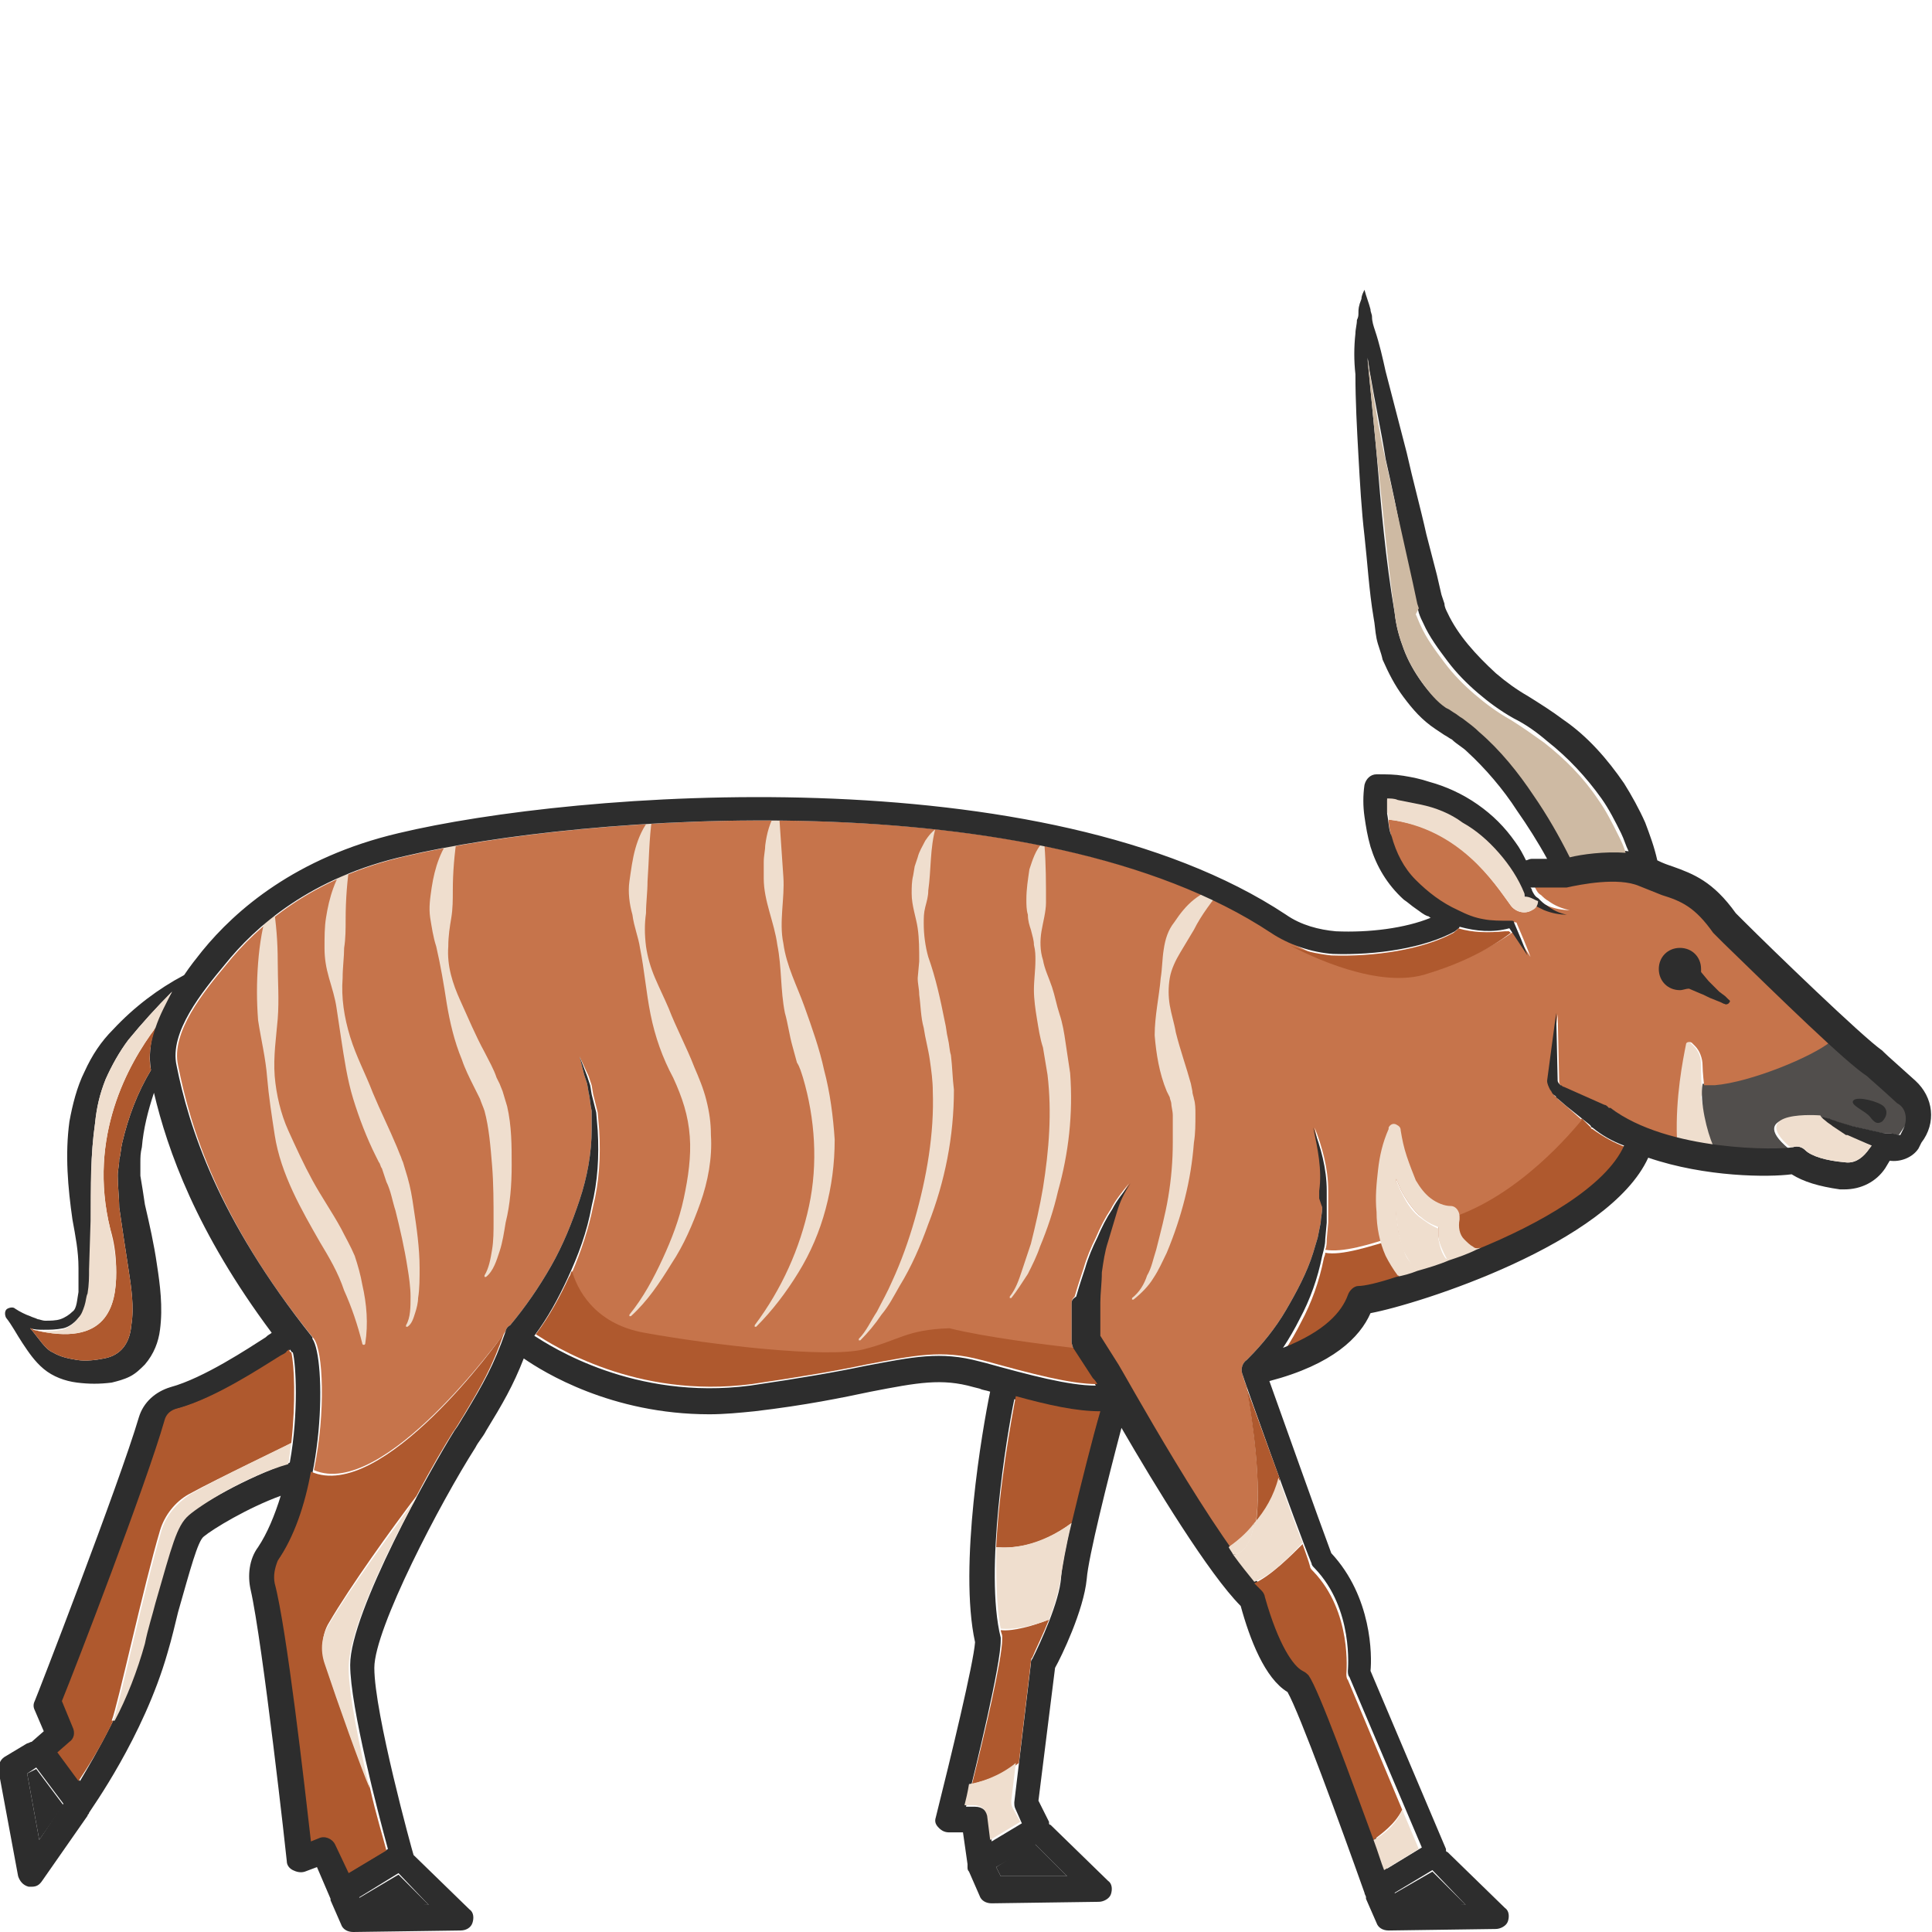 <?xml version="1.0" encoding="utf-8"?>
<!-- Generator: Adobe Illustrator 24.1.2, SVG Export Plug-In . SVG Version: 6.00 Build 0)  -->
<svg version="1.1" id="Layer_1" xmlns="http://www.w3.org/2000/svg" xmlns:xlink="http://www.w3.org/1999/xlink" x="0px" y="0px"
	 viewBox="0 0 128 128" style="enable-background:new 0 0 128 128;" xml:space="preserve">
<style type="text/css">
	.st0{fill:#EFDECE;}
	.st1{fill:#514E4C;}
	.st2{fill:#AF592E;}
	.st3{fill:#C96C39;}
	.st4{fill:#C6744B;}
	.st5{fill:#2D2D2D;}
	.st6{fill:#CEBAA3;}
</style>
<g>
	<path class="st0" d="M113.6,75.9c-0.9-0.1-1.8-0.3-2.6-0.5c-0.1-2.7,0.4-5.2,0.6-6.2c0-0.2,0.3-0.3,0.4-0.1
		c0.1,0.1,0.1,0.1,0.2,0.2c0.4,0.4,0.5,0.8,0.5,1.3c0,0.6,0,1.2,0.1,1.8c0,0.1-0.1,0.2-0.1,0.3C112.9,73.8,113.3,75.2,113.6,75.9z"
		/>
	<path class="st1" d="M126.4,74.3l-0.6,0.9c0,0-0.1,0-0.1,0l-0.4-0.1c-0.1,0-0.2,0-0.4,0c0,0-0.1,0-0.1,0l-2.2-0.5l-1-0.3
		c-0.2-0.1-0.4-0.1-0.5-0.2c-0.2,0-0.3-0.1-0.6-0.1c0,0-5-0.4-2,2.1c-0.7,0.1-2.7,0.1-5-0.2c-0.4-0.9-0.9-2.9-0.7-4.1
		c2.2,0.2,7.1-1.8,8.4-2.8c1.1,1,2,1.8,2.5,2.1c0.2,0.2,0.8,0.8,2.5,2.2C126.5,73.6,126.6,74,126.4,74.3z"/>
	<path class="st2" d="M107.7,76c-1.2,2.7-5.6,5.2-9.8,6.9c-0.6,0.3-1.2,0.5-1.8,0.7c-0.1-0.1-0.2-0.3-0.3-0.4
		c-0.2-0.4-0.4-0.8-0.5-1.3c0-0.2,0-0.4,0-0.7c-0.1,0-0.3-0.1-0.4-0.2c0.4-0.1,0.8-0.3,1.2-0.4c4.6-1.5,8.1-5.7,8.7-6.5l0.5,0.5
		c0,0,0.1,0.1,0.1,0.1c0,0,0,0.1,0.1,0.1C106.2,75.3,106.9,75.7,107.7,76z"/>
	<path class="st2" d="M94,84.4c-0.5,0.2-0.9,0.3-1.4,0.4c-1.2,0.4-2.1,0.6-2.5,0.6c-0.3,0-0.6,0.3-0.7,0.6c-0.4,1.1-1.5,2.4-4.3,3.5
		c0,0,0,0,0,0c0.4-0.6,0.8-1.3,1.1-1.9c0.7-1.3,1.2-2.7,1.5-4.2c0-0.1,0.1-0.2,0.1-0.4c1.1,0.2,2.9-0.4,4.9-1c0.1,0.3,0.2,0.7,0.3,1
		c0.1,0.4,0.3,0.7,0.6,1C93.7,84,93.9,84.2,94,84.4C94,84.3,94,84.3,94,84.4z"/>
	<path class="st3" d="M100,61.7C100,61.7,100,61.7,100,61.7c0,0.1-0.1,0.1-0.2,0C99.8,61.7,99.9,61.7,100,61.7z"/>
	<path class="st4" d="M121.3,69c-1.2,1-5.3,2.7-7.7,2.9c-0.1,0-0.7,0-0.7,0s-0.1-0.9-0.1-1.3c0-0.5-0.2-1-0.5-1.3
		c-0.1-0.1-0.1-0.1-0.2-0.2c-0.1-0.1-0.4-0.1-0.4,0.1c-0.2,1-0.7,3.5-0.6,6.2c-1.6-0.4-3.1-1-4.3-1.9c0,0,0,0-0.1,0
		c-0.1-0.1-0.2-0.2-0.3-0.2l-1.8-0.8l-0.9-0.4c-0.1,0-0.1-0.1-0.2-0.1c0,0-0.1-0.1-0.1-0.1c-0.1-0.1-0.1-0.2-0.1-0.2l-0.1-4.5
		l-0.6,4.5v0l0,0c0,0.2,0.1,0.4,0.2,0.6c0.1,0.1,0.1,0.2,0.2,0.3c0.1,0.1,0.2,0.1,0.2,0.2l0.7,0.6l0.9,0.8c-0.6,0.7-4.1,5-8.7,6.5
		c-0.4,0.1-0.8,0.3-1.2,0.4c-0.3-0.2-0.6-0.4-0.9-0.6c-0.5-0.5-0.9-1.1-1.2-1.7c-0.1-0.2-0.2-0.5-0.3-0.7c0,0.8,0,1.6,0,2.3
		c0,0.5,0.1,1,0.2,1.4c-2,0.7-3.8,1.2-4.9,1c0.1-0.2,0.1-0.5,0.1-0.7l0.1-1.1c0-0.4,0-0.7,0-1.1l0-0.5l0-0.5c0-1.5-0.4-2.9-0.9-4.2
		c0.3,1.4,0.6,2.8,0.4,4.2l0,0.5L87.6,80c0,0.4-0.1,0.7-0.1,1l-0.2,1c-0.1,0.3-0.2,0.7-0.3,1c-0.4,1.3-1.1,2.6-1.8,3.8
		c-0.7,1.2-1.6,2.3-2.5,3.2l0,0c0,0,0,0-0.1,0.1c0,0,0,0,0,0c-0.3,0.2-0.4,0.6-0.3,0.9c0,0,0.1,0.4,0.3,0.9c0.4,2.2,1,6.4,0.6,9
		c-0.6,0.7-1.3,1.3-1.8,1.6c-3.2-4.5-7.4-12.1-7.4-12.1c0,0,0,0,0,0l-1.2-1.9l0-2c0-0.1,0-0.1,0-0.2v0c0-0.6,0.1-1.3,0.1-2
		c0.1-0.7,0.2-1.4,0.4-2c0.2-0.7,0.4-1.3,0.6-2c0.2-0.7,0.5-1.3,0.9-1.9c-0.4,0.5-0.9,1.1-1.2,1.7c-0.4,0.6-0.7,1.2-1,1.9
		c-0.3,0.6-0.6,1.3-0.8,2c-0.2,0.6-0.4,1.2-0.6,1.9C71,86.1,71,86.2,71,86.4l0,2.5c0,0.2,0.1,0.3,0.1,0.5l0,0
		c-1.8-0.2-5.8-0.7-8.2-1.3c-2.9,0.2-3.3,0.8-5.7,1.4c-2.4,0.6-10.1-0.3-14.5-1.1c-3.4-0.6-4.5-3-4.8-4.1c0.6-1.4,1.1-2.9,1.4-4.4
		c0.4-1.6,0.5-3.3,0.4-5l-0.1-1.2c-0.1-0.4-0.2-0.8-0.3-1.2l-0.1-0.6l-0.2-0.6L38.4,70l0.3,1.2l0.2,0.6l0.1,0.6
		c0.1,0.4,0.1,0.8,0.2,1.2l0,1.2c0,1.6-0.3,3.2-0.8,4.7c-0.5,1.5-1.1,3-1.9,4.4c-0.8,1.4-1.7,2.7-2.7,3.9l0,0c0,0,0,0,0,0
		c-0.2,0.1-0.3,0.3-0.3,0.4c0,0,0,0,0,0c-0.2,0.3-8.1,11.2-12.7,9.2c0.8-3.9,0.6-7.9,0-8.7l0,0c-6.4-7.9-8.2-14.1-9-18.1
		c-0.5-2.2,1.7-4.9,3.2-6.7c2-2.5,5.7-5.8,12-7.2c11.5-2.7,41.9-5.1,57.3,5.1c0.4,0.3,0.8,0.5,1.3,0.7c0,0,0,0,0,0
		c1.3,0.7,5.9,2.9,9.2,1.9c3.3-1.1,5.1-2.4,5.5-2.7c0.4,0.6,0.7,1.1,1.1,1.7c-0.3-0.8-0.6-1.5-0.9-2.2c0-0.1-0.1-0.1-0.2-0.1H100
		c-0.6,0-1.2,0-1.7-0.1c-0.6-0.1-1.1-0.3-1.7-0.6c-1.1-0.5-2-1.2-2.8-2c-0.8-0.8-1.3-1.8-1.6-2.9c-0.1-0.4-0.2-0.8-0.2-1.2
		c4.7,0.5,7,4.2,8.1,5.7c0.3,0.4,0.9,0.6,1.4,0.3c0.3-0.2,0.4-0.5,0.4-0.6c0.2,0.1,0.4,0.2,0.6,0.3c0.5,0.2,1,0.3,1.5,0.3
		c-0.5-0.1-1-0.3-1.4-0.6c-0.2-0.1-0.4-0.3-0.5-0.4c-0.2-0.1-0.3-0.3-0.4-0.5c0-0.1-0.1-0.2-0.1-0.2l2.2,0c0,0,0,0,0,0
		c0,0,0.1,0,0.1,0c0,0,0.1,0,0.1,0c0.9-0.2,3.4-0.7,4.8-0.1c0.5,0.2,1,0.4,1.5,0.6c1.3,0.4,2.2,0.8,3.4,2.5c0,0,0.1,0.1,0.1,0.1
		l0.6,0.6C116.7,64.6,119.3,67.2,121.3,69z"/>
	<path class="st0" d="M18.1,59.9c0.2,1.3,0.3,2.5,0.3,3.8c0,1.3,0.1,2.5,0,3.8c-0.1,1.2-0.3,2.5-0.2,3.8c0.1,1.2,0.4,2.5,0.9,3.6
		c0.5,1.1,1,2.2,1.6,3.3c0.6,1.1,1.3,2.1,1.9,3.2c0.3,0.6,0.6,1.1,0.9,1.8c0.2,0.6,0.4,1.3,0.5,1.9c0.3,1.3,0.4,2.6,0.2,3.9
		c0,0,0,0.1-0.1,0.1c0,0-0.1,0-0.1-0.1l0,0c-0.3-1.2-0.7-2.4-1.2-3.5c-0.4-1.2-1-2.2-1.6-3.2c-1.2-2.1-2.6-4.5-3-7.1
		c-0.2-1.3-0.4-2.6-0.5-3.8c-0.1-1.3-0.4-2.5-0.6-3.8c-0.1-1.3-0.1-2.5,0-3.8c0.1-1.3,0.3-2.5,0.7-3.8C18,59.9,18,59.8,18.1,59.9
		C18.1,59.9,18.1,59.9,18.1,59.9z"/>
	<path class="st0" d="M23.2,57c-0.2,1.3-0.3,2.6-0.3,3.9c0,0.6,0,1.3-0.1,1.9c0,0.6-0.1,1.3-0.1,2c-0.1,1.3,0.1,2.6,0.5,3.9
		c0.4,1.3,1,2.4,1.5,3.7c0.5,1.2,1.1,2.4,1.6,3.6l0.2,0.5c0.1,0.2,0.1,0.3,0.2,0.5c0.1,0.3,0.2,0.7,0.3,1c0.2,0.7,0.3,1.3,0.4,2
		c0.2,1.3,0.4,2.7,0.4,4c0,0.7,0,1.4-0.1,2c0,0.3-0.1,0.7-0.2,1c-0.1,0.3-0.2,0.7-0.5,0.9c0,0-0.1,0-0.1,0c0,0,0-0.1,0-0.1l0,0
		c0.3-0.5,0.3-1.2,0.3-1.9c0-0.6-0.1-1.3-0.2-1.9c-0.2-1.3-0.5-2.6-0.8-3.8c-0.2-0.6-0.3-1.3-0.6-1.9c-0.1-0.3-0.2-0.6-0.3-0.9
		c-0.1-0.1-0.1-0.3-0.2-0.4l-0.2-0.4c-0.6-1.2-1.1-2.5-1.5-3.8c-0.4-1.3-0.6-2.7-0.8-4c-0.1-0.7-0.2-1.3-0.3-2
		c-0.1-0.7-0.3-1.3-0.5-2c-0.2-0.7-0.3-1.3-0.3-2c0-0.7,0-1.4,0.1-2c0.2-1.3,0.6-2.7,1.5-3.8C23.1,56.9,23.2,56.9,23.2,57
		C23.2,57,23.2,57,23.2,57L23.2,57z"/>
	<path class="st0" d="M30.3,55.3C30.1,56.6,30,57.8,30,59c0,0.6,0,1.2-0.1,1.8c-0.1,0.6-0.2,1.2-0.2,1.9c-0.1,1.3,0.3,2.5,0.8,3.6
		c0.5,1.1,1,2.3,1.6,3.4c0.3,0.6,0.6,1.1,0.8,1.7l0.2,0.4l0.2,0.5c0.1,0.3,0.2,0.7,0.3,1c0.3,1.3,0.3,2.6,0.3,3.9
		c0,1.3-0.1,2.6-0.4,3.8c-0.1,0.6-0.2,1.3-0.4,1.9c-0.2,0.6-0.4,1.3-0.9,1.7c0,0-0.1,0-0.1,0c0,0,0-0.1,0-0.1l0,0
		c0.3-0.5,0.4-1.1,0.5-1.7c0.1-0.6,0.1-1.2,0.1-1.9c0-1.2,0-2.5-0.1-3.7c-0.1-1.2-0.2-2.5-0.5-3.6c-0.1-0.3-0.2-0.5-0.3-0.8
		l-0.1-0.2l-0.1-0.2l-0.2-0.4c-0.3-0.6-0.6-1.2-0.8-1.8c-0.5-1.2-0.8-2.5-1-3.7c-0.2-1.3-0.4-2.5-0.7-3.8c-0.2-0.6-0.3-1.3-0.4-1.9
		c-0.1-0.7,0-1.3,0.1-2c0.2-1.3,0.6-2.6,1.5-3.6C30.2,55.2,30.2,55.2,30.3,55.3C30.3,55.3,30.3,55.3,30.3,55.3L30.3,55.3z"/>
	<path class="st0" d="M43.2,54.2C43,55.6,43,57,42.9,58.4c0,0.7-0.1,1.4-0.1,2.1c-0.1,0.7-0.1,1.4,0,2.2c0.1,0.7,0.3,1.4,0.6,2.1
		c0.3,0.7,0.6,1.3,0.9,2c0.5,1.3,1.2,2.6,1.7,3.9c0.3,0.7,0.6,1.4,0.8,2.2c0.2,0.8,0.3,1.5,0.3,2.3c0.1,1.5-0.2,3.1-0.7,4.5
		c-0.5,1.4-1.1,2.8-1.9,4c-0.8,1.3-1.6,2.5-2.7,3.5c0,0-0.1,0-0.1,0c0,0,0-0.1,0-0.1l0,0c0.9-1.1,1.6-2.4,2.2-3.7
		c0.6-1.3,1.1-2.6,1.4-4c0.3-1.4,0.5-2.8,0.4-4.1c-0.1-1.4-0.5-2.6-1.1-3.9c-0.7-1.3-1.2-2.7-1.5-4.2c-0.3-1.5-0.4-2.9-0.7-4.4
		c-0.1-0.7-0.4-1.4-0.5-2.2c-0.2-0.7-0.3-1.5-0.2-2.2c0.1-0.7,0.2-1.5,0.4-2.2c0.2-0.7,0.5-1.4,1-2C43.1,54.1,43.1,54.1,43.2,54.2
		C43.2,54.1,43.2,54.1,43.2,54.2L43.2,54.2z"/>
	<path class="st0" d="M51.6,53.7c0.1,1.5,0.2,2.9,0.3,4.4c0.1,1.4-0.3,3,0,4.4c0.2,1.5,0.9,2.8,1.4,4.2c0.5,1.4,1,2.8,1.3,4.2
		c0.4,1.5,0.6,3.1,0.7,4.6c0,1.6-0.2,3.1-0.6,4.6c-0.4,1.5-1,2.9-1.8,4.2c-0.8,1.3-1.7,2.5-2.8,3.6c0,0-0.1,0-0.1,0c0,0,0-0.1,0-0.1
		l0,0c1.8-2.4,3-5.1,3.6-7.9c0.6-2.8,0.4-5.8-0.4-8.5c-0.1-0.3-0.2-0.7-0.4-1c-0.1-0.4-0.2-0.7-0.3-1.1c-0.2-0.7-0.3-1.5-0.5-2.2
		c-0.3-1.5-0.2-3-0.5-4.5c-0.2-1.5-0.9-2.9-0.9-4.4c0-0.4,0-0.8,0-1.1c0-0.4,0.1-0.8,0.1-1.1c0.1-0.8,0.3-1.5,0.7-2.2
		C51.5,53.6,51.5,53.6,51.6,53.7C51.6,53.6,51.6,53.6,51.6,53.7L51.6,53.7z"/>
	<path class="st0" d="M69.2,56c0.1,1.3,0.1,2.5,0.1,3.8c0,0.6-0.2,1.3-0.3,1.9c-0.1,0.6-0.1,1.3,0.1,1.9c0.1,0.6,0.4,1.2,0.6,1.8
		c0.2,0.6,0.3,1.2,0.5,1.8c0.2,0.6,0.3,1.2,0.4,1.9c0.1,0.7,0.2,1.3,0.3,2c0.2,2.7-0.1,5.3-0.8,7.8c-0.3,1.3-0.7,2.5-1.2,3.7
		c-0.2,0.6-0.5,1.2-0.8,1.8C67.7,85,67.4,85.5,67,86c0,0-0.1,0-0.1,0c0,0,0-0.1,0-0.1l0,0c0.4-0.5,0.6-1.1,0.8-1.7
		c0.2-0.6,0.4-1.2,0.6-1.8c0.3-1.2,0.6-2.5,0.8-3.7c0.4-2.5,0.6-5,0.3-7.5c-0.1-0.6-0.2-1.2-0.3-1.8c-0.2-0.6-0.3-1.3-0.4-1.9
		c-0.1-0.6-0.2-1.3-0.2-1.9c0-0.7,0.1-1.3,0.1-2c0-0.3,0-0.6-0.1-1c0-0.3-0.1-0.6-0.2-1c-0.1-0.3-0.2-0.6-0.2-1
		c-0.1-0.3-0.1-0.7-0.1-1c0-0.7,0.1-1.3,0.2-2c0.2-0.6,0.4-1.3,0.9-1.8C69.1,55.9,69.1,55.9,69.2,56C69.2,56,69.2,56,69.2,56
		L69.2,56z"/>
	<path class="st0" d="M62,54.8c-0.4,1.4-0.3,2.8-0.5,4.2c0,0.4-0.1,0.7-0.2,1.1c-0.1,0.4-0.1,0.7-0.1,1.1c0,0.7,0.1,1.5,0.3,2.2
		c0.5,1.4,0.8,2.8,1.1,4.3c0.1,0.4,0.1,0.7,0.2,1.1c0.1,0.4,0.1,0.8,0.2,1.1c0.1,0.8,0.1,1.5,0.2,2.3c0,3.1-0.6,6.1-1.7,8.9
		c-0.5,1.4-1.1,2.8-1.9,4.1c-0.4,0.7-0.7,1.3-1.2,1.9c-0.4,0.6-0.9,1.2-1.4,1.7c0,0-0.1,0-0.1,0c0,0,0-0.1,0-0.1l0,0
		c0.5-0.5,0.8-1.2,1.2-1.8c0.3-0.6,0.7-1.3,1-2c0.6-1.3,1.1-2.7,1.5-4.1c0.8-2.8,1.3-5.7,1.2-8.5c0-0.7-0.1-1.4-0.2-2.1
		c-0.1-0.7-0.3-1.4-0.4-2.1c-0.2-0.7-0.2-1.5-0.3-2.2c0-0.4-0.1-0.7-0.1-1.1l0.1-1.1c0-0.8,0-1.5-0.1-2.2c-0.1-0.7-0.4-1.5-0.4-2.3
		c0-0.4,0-0.8,0.1-1.2l0.1-0.6l0.2-0.6c0.1-0.4,0.3-0.7,0.5-1.1c0.2-0.3,0.5-0.7,0.9-0.9C62,54.6,62,54.7,62,54.8
		C62,54.7,62,54.7,62,54.8L62,54.8z"/>
	<path class="st0" d="M81.1,58.7c-0.8,1-1.5,1.9-2,2.9c-0.3,0.5-0.6,1-0.9,1.5c-0.3,0.5-0.6,1.1-0.7,1.7c-0.1,0.6-0.1,1.2,0,1.8
		c0.1,0.6,0.3,1.2,0.4,1.8c0.3,1.2,0.7,2.3,1,3.4l0.1,0.5c0,0.2,0.1,0.4,0.1,0.5c0.1,0.3,0.1,0.7,0.1,1c0,0.7,0,1.3-0.1,1.9
		c-0.1,1.3-0.3,2.5-0.6,3.7c-0.3,1.2-0.7,2.4-1.2,3.6c-0.3,0.6-0.5,1.1-0.9,1.7c-0.3,0.5-0.8,1-1.3,1.4c0,0-0.1,0-0.1,0
		c0,0,0-0.1,0-0.1l0,0c0.5-0.4,0.8-0.9,1-1.5c0.3-0.5,0.4-1.1,0.6-1.7c0.3-1.2,0.6-2.3,0.8-3.5c0.2-1.2,0.3-2.4,0.3-3.6
		c0-0.6,0-1.2,0-1.8c0-0.3-0.1-0.6-0.1-0.8c0-0.1-0.1-0.3-0.1-0.4l-0.1-0.2l-0.1-0.2c-0.5-1.2-0.7-2.5-0.8-3.7
		c0-1.3,0.3-2.6,0.4-3.8c0.1-0.6,0.1-1.3,0.2-1.9c0.1-0.7,0.3-1.3,0.7-1.8c0.4-0.6,0.8-1.1,1.3-1.5c0.5-0.4,1.1-0.7,1.8-0.9
		C81,58.6,81.1,58.6,81.1,58.7C81.1,58.7,81.1,58.7,81.1,58.7L81.1,58.7z"/>
	<path class="st0" d="M98.3,84.6c-0.3,0.1-0.5,0-0.6,0c-0.1,0-0.3-0.1-0.4-0.1c-0.2-0.1-0.4-0.2-0.6-0.3c-0.2-0.1-0.4-0.3-0.6-0.5
		c-0.1-0.1-0.2-0.3-0.3-0.4c-0.2-0.4-0.4-0.8-0.5-1.3c0-0.2,0-0.4,0-0.7c-0.5-0.2-0.9-0.4-1.3-0.8c-0.5-0.5-0.9-1.1-1.2-1.7
		c-0.1-0.2-0.2-0.5-0.3-0.7c0,0.8,0,1.6,0,2.3c0.1,0.9,0.2,1.7,0.5,2.4c0.1,0.4,0.3,0.7,0.6,1c0.1,0.2,0.2,0.3,0.4,0.4c0,0,0,0,0,0
		c0.1,0.1,0.3,0.1,0.1,0.8c-0.3,0.3-0.5,0.3-0.6,0.3c-0.1,0-0.2-0.1-0.3-0.2c-0.2-0.1-0.4-0.3-0.5-0.5c0,0,0-0.1-0.1-0.1
		c-0.3-0.4-0.6-0.9-0.8-1.3c-0.4-0.9-0.6-1.9-0.6-2.9c-0.1-1,0-1.9,0.1-2.8c0.1-0.9,0.3-1.8,0.7-2.7l0-0.1c0.1-0.2,0.3-0.3,0.5-0.2
		c0.2,0.1,0.3,0.2,0.3,0.4c0.1,0.6,0.2,1.1,0.4,1.7c0.2,0.6,0.4,1.1,0.6,1.6c0.3,0.5,0.6,0.9,1,1.2c0.4,0.3,0.9,0.5,1.3,0.5
		c0.4,0,0.6,0.4,0.6,0.7c0,0,0,0,0,0.1l0,0.1c-0.1,0.5,0,1,0.3,1.3c0.2,0.2,0.4,0.4,0.6,0.5c0.1,0.1,0.2,0.1,0.3,0.1c0,0,0,0,0,0
		c0,0,0,0,0,0c0.4-0.1,0.9,0.2,1,0.6C99,84,98.8,84.5,98.3,84.6z"/>
	<path class="st0" d="M96.1,83.6c-0.7,0.3-1.4,0.5-2.1,0.7c0,0,0,0,0,0c-0.1-0.1-0.3-0.3-0.4-0.4c-0.2-0.3-0.4-0.6-0.6-1
		c-0.3-0.7-0.4-1.6-0.5-2.4c-0.1-0.8-0.1-1.6,0-2.3c0.1,0.2,0.2,0.5,0.3,0.7c0.3,0.6,0.6,1.2,1.2,1.7c0.4,0.3,0.8,0.6,1.3,0.8
		c0,0.2,0,0.4,0,0.7c0.1,0.5,0.2,0.9,0.5,1.3C95.9,83.3,96,83.5,96.1,83.6z"/>
	<path class="st5" d="M126.9,71.6c-1.1-1-1.8-1.6-2.1-1.9c0,0-0.1-0.1-0.1-0.1c-1.3-0.9-7.3-6.7-9.2-8.6l-0.5-0.5
		c-1.5-2.1-2.8-2.6-4.2-3.1c-0.3-0.1-0.6-0.2-1-0.4c-0.2-0.9-0.5-1.7-0.8-2.5c-0.4-0.9-0.9-1.8-1.4-2.6c-1.1-1.6-2.4-3.1-4-4.2
		c-0.8-0.6-1.6-1.1-2.4-1.6c-0.7-0.4-1.4-0.9-2.1-1.5c-1.3-1.2-2.5-2.5-3.2-4c-0.1-0.2-0.2-0.4-0.2-0.6l-0.1-0.3l-0.1-0.3l-0.3-1.3
		l-0.7-2.7c-0.4-1.8-0.9-3.6-1.3-5.4l-1.4-5.4c-0.2-0.9-0.4-1.8-0.7-2.7c-0.1-0.3-0.2-0.6-0.2-0.9c0-0.2-0.1-0.3-0.1-0.5
		c-0.1-0.4-0.3-0.9-0.4-1.3v0c-0.1,0.2-0.2,0.4-0.2,0.6C90,20.3,90,20.5,90,20.7c0,0.2,0,0.3-0.1,0.5c0,0.3-0.1,0.6-0.1,0.9
		c-0.1,0.9-0.1,1.8,0,2.7c0,1.8,0.1,3.6,0.2,5.4c0.1,1.8,0.2,3.6,0.4,5.3c0.2,1.8,0.3,3.6,0.6,5.4c0.1,0.5,0.1,0.9,0.2,1.4
		c0.1,0.5,0.3,0.9,0.4,1.4c0.4,0.9,0.8,1.7,1.4,2.5c0.6,0.8,1.2,1.5,2.1,2.1l0.6,0.4c0.2,0.1,0.3,0.2,0.5,0.3c0.3,0.3,0.7,0.5,1,0.8
		c1.2,1.1,2.4,2.5,3.3,3.9c0.7,1,1.4,2.1,2,3.2l-1,0c-0.2,0-0.3,0.1-0.4,0.1c-0.2-0.4-0.4-0.8-0.7-1.2c-0.7-1-1.5-1.8-2.5-2.5
		c-1-0.7-2.1-1.2-3.2-1.5c-0.6-0.2-1.1-0.3-1.7-0.4c-0.6-0.1-1.1-0.1-1.8-0.1c-0.4,0-0.7,0.3-0.8,0.7v0c-0.1,0.7-0.1,1.4,0,2.1
		c0.1,0.7,0.2,1.3,0.4,2c0.4,1.3,1.1,2.5,2.2,3.5c0.3,0.2,0.5,0.4,0.8,0.6c0.3,0.2,0.5,0.4,0.8,0.5c0.1,0,0.1,0.1,0.2,0.1
		c-1.7,0.7-4.1,1-6.3,0.9c-1.1-0.1-2.3-0.4-3.3-1.1C69.2,50,38.1,52.4,26.4,55.2c-6.8,1.6-10.8,5.1-13,7.8c-0.4,0.5-0.8,1-1.2,1.6
		c-1.7,0.9-3.3,2.1-4.7,3.6c-0.8,0.8-1.4,1.7-1.9,2.8c-0.5,1-0.8,2.2-1,3.3c-0.3,2.2-0.1,4.4,0.2,6.5C5,81.9,5.2,82.9,5.2,84
		c0,0.5,0,1.1,0,1.6c-0.1,0.5-0.1,1.1-0.4,1.3c0,0,0,0,0,0l0,0c-0.2,0.2-0.5,0.4-0.8,0.5c-0.3,0.1-0.7,0.1-1,0.1
		c-0.2,0-0.4-0.1-0.5-0.1c-0.2-0.1-0.3-0.1-0.5-0.2c-0.3-0.1-0.7-0.3-1-0.5c-0.1-0.1-0.3-0.1-0.5,0c-0.2,0.1-0.2,0.4-0.1,0.6l0,0
		c0.4,0.5,0.7,1.1,1.1,1.7c0.4,0.6,0.8,1.2,1.4,1.7c0.6,0.5,1.4,0.8,2.2,0.9c0.8,0.1,1.5,0.1,2.3,0c0.4-0.1,0.8-0.2,1.2-0.4
		c0.4-0.2,0.7-0.5,1-0.8c0.6-0.7,0.9-1.5,1-2.3c0.2-1.5,0-3-0.2-4.3c-0.2-1.4-0.5-2.7-0.8-4c-0.1-0.7-0.2-1.3-0.3-1.9
		c0-0.3,0-0.6,0-0.9c0-0.3,0-0.6,0.1-1c0.1-1.2,0.4-2.4,0.8-3.6c0.9,3.8,2.8,9.2,7.8,15.9c-0.1,0.1-0.2,0.1-0.4,0.3
		c-1.1,0.7-4.1,2.7-6.3,3.3c-1,0.3-1.8,1-2.1,2c-1.3,4.4-6.8,18.6-6.9,18.8c-0.1,0.2-0.1,0.4,0,0.6l0.6,1.4l-0.8,0.7
		c-0.1,0-0.2,0.1-0.3,0.1l-1.5,0.9c-0.3,0.2-0.4,0.5-0.4,0.9l1.3,7c0.1,0.3,0.3,0.6,0.7,0.7c0.1,0,0.1,0,0.2,0
		c0.3,0,0.5-0.1,0.7-0.4l3-4.3c0-0.1,0.1-0.1,0.1-0.2c0,0,0,0,0,0c0.1-0.2,3.6-5,5.2-10.6c0.3-1,0.5-1.9,0.7-2.7
		c0.8-2.8,1.3-4.7,1.7-5c0.6-0.5,2.9-1.9,5.1-2.7c-0.4,1.3-0.9,2.5-1.5,3.4c-0.6,0.8-0.7,1.9-0.5,2.8c0.8,3.5,2.4,17.9,2.4,18
		c0,0.3,0.2,0.5,0.4,0.6c0.2,0.1,0.5,0.2,0.8,0.1l0.8-0.3l0.9,2.1c0,0,0,0,0,0.1l0.7,1.6c0.1,0.3,0.4,0.5,0.8,0.5c0,0,0,0,0,0
		l7.1-0.1c0.4,0,0.7-0.2,0.8-0.5c0.1-0.3,0.1-0.7-0.2-0.9l-3.7-3.6c-0.1-0.3-2.6-9.4-2.6-12.4c0-2.6,4.4-11,6.7-14.6
		c0.2-0.4,0.5-0.7,0.7-1.1c1.1-1.8,1.8-3,2.5-4.8c1.3,0.9,5.8,3.7,12.3,3.7c1,0,2-0.1,3-0.2c3.4-0.4,5.8-0.9,7.7-1.3
		c3.1-0.6,4.7-0.9,6.8-0.3l0.4,0.1c0.2,0.1,0.4,0.1,0.7,0.2c-0.5,2.4-2.1,11.6-1,16.6c-0.1,1.4-1.6,7.6-2.6,11.6
		c-0.1,0.3,0,0.5,0.2,0.7c0.2,0.2,0.4,0.3,0.7,0.3l0.9,0l0.3,2.1c0,0.1,0,0.1,0,0.2c0,0.1,0,0.2,0.1,0.3l0.7,1.6
		c0.1,0.3,0.4,0.5,0.8,0.5h0l7.1-0.1c0.3,0,0.7-0.2,0.8-0.5c0.1-0.3,0.1-0.7-0.2-0.9l-3.8-3.7c0,0-0.1,0-0.1-0.1c0,0,0-0.1,0-0.1
		l-0.7-1.4l1.1-8.8c0.4-0.7,1.9-3.8,2.1-5.9c0.1-1.4,1.4-6.6,2.3-10c2.2,3.8,5.8,9.7,7.9,11.8c0.6,2.2,1.6,4.8,3.1,5.7
		c0.8,1.4,3.5,8.8,5.1,13.3c0,0.1,0.1,0.2,0.1,0.3c0,0,0,0.1,0,0.1l0.7,1.6c0.1,0.3,0.4,0.5,0.8,0.5c0,0,0,0,0,0l7.1-0.1
		c0.3,0,0.7-0.2,0.8-0.5c0.1-0.3,0.1-0.7-0.2-0.9l-3.8-3.7c0,0-0.1,0-0.1-0.1c0,0,0-0.1,0-0.1l-5-11.8c0.1-1,0.1-4.9-2.6-7.8
		c-0.9-2.4-3.2-8.9-4.1-11.4c4.2-1.1,6-2.9,6.7-4.5c3.2-0.6,15.8-4.6,18.4-10.3c3.8,1.3,8,1.3,9.5,1.1c0.8,0.5,1.8,0.8,3.2,1
		c0.1,0,0.2,0,0.3,0c1.1,0,2.1-0.5,2.7-1.4l0.3-0.5c0.7,0.1,1.5-0.2,1.9-0.8l0.2-0.4C128.3,74.4,128.1,72.7,126.9,71.6z M101.8,52.6
		c-1.1-1.5-2.2-2.9-3.6-4.2c-0.4-0.3-0.7-0.6-1.1-0.9c-0.2-0.1-0.4-0.3-0.6-0.4L96.1,47l-0.2-0.1c-0.6-0.4-1.2-1-1.7-1.7
		c-0.5-0.7-0.9-1.4-1.2-2.2c-0.3-0.8-0.5-1.5-0.6-2.4c-0.6-3.5-0.9-7-1.2-10.6c-0.2-2.1-0.4-4.2-0.6-6.3c0.1,0.4,0.1,0.8,0.2,1.2
		c0.3,1.8,0.7,3.6,1,5.5c0.4,1.8,0.8,3.6,1.1,5.4l0.6,2.7l0.3,1.4l0.1,0.3l0.1,0.4c0.1,0.3,0.2,0.5,0.3,0.7c0.4,0.9,1,1.7,1.6,2.5
		c0.6,0.8,1.3,1.5,2,2.1c0.7,0.6,1.5,1.2,2.4,1.7c0.8,0.4,1.5,0.9,2.2,1.5c1.4,1.1,2.6,2.4,3.6,3.8c0.5,0.7,0.9,1.5,1.3,2.3
		c0.2,0.4,0.3,0.8,0.5,1.2c-1.4-0.2-2.8,0.1-3.7,0.3C103.5,55.3,102.7,54,101.8,52.6z M10,70.9c-0.9,1.5-1.5,3.1-1.9,4.8
		C8,76.1,8,76.5,7.9,76.8c0,0.4-0.1,0.7-0.1,1.1c0,0.7,0.1,1.5,0.1,2.1c0.2,1.4,0.4,2.7,0.6,4c0.2,1.3,0.4,2.6,0.2,3.8
		c-0.1,1.2-0.7,2-1.8,2.2c-0.5,0.1-1.2,0.2-1.8,0.1c-0.6-0.1-1.1-0.2-1.6-0.5C3,89.4,2.6,88.7,2,88c0.3,0.1,0.6,0.1,0.9,0.1
		c0.4,0,0.8,0,1.3-0.1c0.4-0.1,0.8-0.4,1.1-0.8c0.2-0.2,0.3-0.5,0.4-0.8c0.1-0.3,0.1-0.6,0.2-0.8c0.1-0.6,0.1-1.1,0.1-1.6l0.1-3.2
		C6,78.6,6,76.5,6.3,74.4c0.1-1,0.3-1.9,0.7-2.9c0.4-0.9,0.9-1.8,1.5-2.6c0.9-1.1,1.9-2.2,2.9-3.2C10.4,67.3,9.7,69.1,10,70.9z
		 M2.6,121.9l-0.8-4.4l0.6-0.4l1.8,2.4L2.6,121.9z M12.4,100.4c-0.8,0.7-1.1,2-2.2,5.8c-0.2,0.8-0.5,1.7-0.7,2.7
		c-1.1,3.9-3.2,7.4-4.2,9.1l-1.4-1.9l0.8-0.7c0.3-0.2,0.4-0.6,0.2-1l-0.7-1.7c0.9-2.2,5.6-14.4,6.8-18.6c0.1-0.4,0.4-0.7,0.9-0.8
		c2.5-0.7,5.5-2.7,6.8-3.5c0.2-0.1,0.4-0.2,0.4-0.3c0,0,0.1,0,0.1-0.1c0.1,0.1,0.1,0.2,0.2,0.2c0.2,0.7,0.4,4-0.2,7.3
		C16.3,97.9,13.2,99.7,12.4,100.4z M28.4,126.2l-4.4,0l-0.2-0.5l2.6-1.6L28.4,126.2z M70.7,124.3l-4.4,0l-0.3-0.6l2.6-1.5
		L70.7,124.3z M70.3,104.5c-0.1,1.6-1.4,4.4-1.9,5.4c-0.1,0.1-0.1,0.2-0.1,0.3l-1.1,9.2c0,0.2,0,0.3,0.1,0.5l0.4,0.9l-2,1.2
		l-0.2-1.6c-0.1-0.4-0.4-0.7-0.9-0.7l-0.6,0c0.7-2.8,2.3-9.4,2.3-11c0-0.1,0-0.1,0-0.2c-1.1-4.4,0.4-13.4,0.9-15.8
		c2.2,0.6,4.1,1,5.6,1C72.1,96.2,70.4,102.7,70.3,104.5z M97.1,126.2l-4.4,0l-0.3-0.8l2.5-1.5L97.1,126.2z M126.1,74.8l-0.2,0.4
		c0,0-0.1,0-0.1,0l-0.4-0.1c-0.1,0-0.2,0-0.4,0c0,0-0.1,0-0.1,0l-2.2-0.5l-1-0.3c-0.2-0.1-0.4-0.1-0.5-0.2c-0.2,0-0.3-0.1-0.6-0.1
		c0.1,0.2,0.3,0.3,0.4,0.4c0.1,0.1,0.3,0.2,0.4,0.3l0.9,0.6l0,0l0.1,0l1.6,0.6l-0.3,0.4c-0.4,0.5-0.9,0.8-1.5,0.7
		c-1.2-0.1-2.2-0.4-2.6-0.8c-0.2-0.2-0.5-0.3-0.8-0.2c-0.9,0.2-8.3,0.3-12.1-2.6c0,0,0,0-0.1,0c-0.1-0.1-0.2-0.2-0.3-0.2l-1.8-0.8
		l-0.9-0.4c-0.1,0-0.1-0.1-0.2-0.1c0,0-0.1-0.1-0.1-0.1c-0.1-0.1-0.1-0.2-0.1-0.2l-0.1-4.5l-0.6,4.5v0l0,0c0,0.2,0.1,0.4,0.2,0.6
		c0.1,0.1,0.1,0.2,0.2,0.3c0.1,0.1,0.2,0.1,0.2,0.2l0.7,0.6l1.5,1.2c0,0,0.1,0.1,0.1,0.1c0,0,0,0.1,0.1,0.1c0.6,0.5,1.3,0.9,2.1,1.2
		c-1.2,2.7-5.6,5.2-9.8,6.9c-0.6,0.3-1.2,0.5-1.8,0.7c-0.7,0.3-1.4,0.5-2.1,0.7c-0.5,0.2-0.9,0.3-1.4,0.4c-1.2,0.4-2.1,0.6-2.5,0.6
		c-0.3,0-0.6,0.3-0.7,0.6c-0.4,1.1-1.5,2.4-4.3,3.5c0,0,0,0,0,0c0.4-0.6,0.8-1.3,1.1-1.9c0.7-1.3,1.2-2.7,1.5-4.2
		c0.1-0.4,0.2-0.7,0.2-1.1l0.1-1.1c0-0.4,0-0.7,0-1.1l0-0.5l0-0.5c0-1.5-0.4-2.9-0.9-4.2c0.3,1.4,0.6,2.8,0.4,4.2l0,0.5L87.6,80
		c0,0.4-0.1,0.7-0.1,1l-0.2,1c-0.1,0.3-0.2,0.7-0.3,1c-0.4,1.3-1.1,2.6-1.8,3.8c-0.7,1.2-1.6,2.3-2.5,3.2l0,0c0,0,0,0-0.1,0.1
		c0,0,0,0,0,0c-0.3,0.2-0.4,0.6-0.3,0.9c0,0.1,3.5,9.9,4.6,12.6c0,0.1,0.1,0.2,0.2,0.3c2.6,2.7,2.2,6.7,2.2,6.8c0,0.1,0,0.3,0.1,0.4
		l4.8,11.3l-2.3,1.4c-1.1-3.1-4.2-11.7-5-12.9c-0.1-0.1-0.2-0.2-0.4-0.3c-0.6-0.3-1.6-1.7-2.5-4.9c0-0.1-0.1-0.3-0.2-0.4
		c-3-2.8-9.6-14.8-9.7-14.9c0,0,0,0,0,0l-1.2-1.9l0-2c0-0.1,0-0.1,0-0.2v0c0-0.6,0.1-1.3,0.1-2c0.1-0.7,0.2-1.4,0.4-2
		c0.2-0.7,0.4-1.3,0.6-2c0.2-0.7,0.5-1.3,0.9-1.9c-0.4,0.5-0.9,1.1-1.2,1.7c-0.4,0.6-0.7,1.2-1,1.9c-0.3,0.6-0.6,1.3-0.8,2
		c-0.2,0.6-0.4,1.2-0.6,1.9C71,86.1,71,86.2,71,86.4l0,2.5c0,0.2,0.1,0.3,0.1,0.5l1.3,2c0,0.1,0.1,0.2,0.2,0.4
		c-1.8,0-4.4-0.7-7.3-1.5l-0.4-0.1c-2.6-0.7-4.4-0.3-7.6,0.3c-1.9,0.4-4.2,0.8-7.6,1.3c-7.7,1-13.2-2.6-14.3-3.3
		c0.9-1.2,1.6-2.5,2.2-3.8c0.7-1.5,1.3-3.1,1.6-4.8c0.4-1.6,0.5-3.3,0.4-5l-0.1-1.2c-0.1-0.4-0.2-0.8-0.3-1.2l-0.1-0.6l-0.2-0.6
		L38.4,70l0.3,1.2l0.2,0.6l0.1,0.6c0.1,0.4,0.1,0.8,0.2,1.2l0,1.2c0,1.6-0.3,3.2-0.8,4.7c-0.5,1.5-1.1,3-1.9,4.4
		c-0.8,1.4-1.7,2.7-2.7,3.9l0,0c0,0,0,0,0,0c-0.2,0.1-0.3,0.3-0.3,0.4c-0.8,2.3-1.5,3.5-2.7,5.5c-0.2,0.3-0.4,0.7-0.7,1.1
		c-1.5,2.4-6.9,12-6.9,15.5c0,2.8,1.9,10,2.5,12.2l-2.5,1.5l-0.9-1.9c-0.2-0.4-0.7-0.6-1.1-0.4l-0.5,0.2c-0.4-3.5-1.6-14.1-2.4-17.1
		c-0.1-0.5,0-1,0.2-1.5c3.1-4.4,3.1-13.3,2.2-14.6c0,0,0,0,0-0.1c-6.3-7.9-8.2-14-9-18c-0.5-2.2,1.7-4.9,3.2-6.7
		c2-2.5,5.7-5.8,12-7.2c11.5-2.7,41.9-5.1,57.3,5.1c1.2,0.8,2.7,1.3,4.1,1.4c2.9,0.1,6.1-0.4,8.1-1.5c0.1-0.1,0.3-0.2,0.3-0.3
		c1.1,0.3,2.2,0.4,3.3,0.1c0.4,0.6,0.8,1.2,1.2,1.8c-0.3-0.8-0.6-1.5-0.9-2.2c0-0.1-0.1-0.1-0.2-0.1H100c-0.6,0-1.2,0-1.7-0.1
		c-0.6-0.1-1.1-0.3-1.7-0.6c-1.1-0.5-2-1.2-2.8-2c-0.8-0.8-1.3-1.8-1.6-2.9C92,55,92,54.4,91.9,53.9c0-0.3,0-0.6,0-0.9
		c0.2,0,0.5,0,0.7,0.1c0.5,0.1,1,0.2,1.5,0.3c1,0.2,2,0.6,2.8,1.2c0.9,0.5,1.7,1.2,2.4,2c0.7,0.8,1.3,1.7,1.7,2.7l0,0.1
		c0,0,0,0,0,0.1c0.4,0.4,0.9,0.6,1.3,0.8c0.5,0.2,1,0.3,1.5,0.3c-0.5-0.1-0.9-0.3-1.3-0.6c-0.2-0.1-0.4-0.3-0.6-0.5
		c-0.2-0.1-0.3-0.3-0.4-0.5c0-0.1-0.1-0.2-0.1-0.2l2.2,0c0,0,0,0,0,0c0,0,0.1,0,0.1,0c0,0,0.1,0,0.1,0c0.9-0.2,3.4-0.7,4.8-0.1
		c0.5,0.2,1,0.4,1.5,0.6c1.3,0.4,2.2,0.8,3.4,2.5c0,0,0.1,0.1,0.1,0.1l0.6,0.6c3.7,3.6,8.1,7.9,9.5,8.8c0.2,0.2,0.7,0.6,2,1.8
		C126.3,73.4,126.4,74.2,126.1,74.8z"/>
	<path class="st5" d="M114.5,66.2l-0.2-0.2l-0.4-0.3l-0.7-0.7l-0.5-0.6c0-0.1,0-0.1,0-0.2c0-0.8-0.6-1.4-1.4-1.4
		c-0.8,0-1.4,0.6-1.4,1.4c0,0.8,0.6,1.4,1.4,1.4c0.2,0,0.4-0.1,0.6-0.1l0.7,0.3c0.3,0.1,0.6,0.3,0.9,0.4l0.5,0.2l0.2,0.1
		c0.1,0,0.1,0.1,0.3,0C114.7,66.3,114.6,66.3,114.5,66.2z"/>
	<polygon class="st5" points="23.9,126.3 28.4,126.2 26.4,124.2 23.7,125.8 	"/>
	<polygon class="st5" points="66,123.7 66.3,124.3 70.7,124.3 68.5,122.1 	"/>
	<path class="st2" d="M7.9,76.8c0,0.4-0.1,0.7-0.1,1.1c0,0.7,0.1,1.5,0.1,2.1c0.2,1.4,0.4,2.7,0.6,4c0.2,1.3,0.4,2.6,0.2,3.8
		c-0.1,1.2-0.7,2-1.8,2.2c-0.5,0.1-1.2,0.2-1.8,0.1c-0.6-0.1-1.1-0.2-1.6-0.5C3,89.4,2.6,88.7,2,88c0.1,0,0.1,0,0.2,0.1
		c4.9,1.2,5.5-1.6,5.5-3.8c0-1-0.1-1.9-0.4-2.9c-1.5-6.1,1.2-10.9,3-13.3C10,69,9.8,69.9,10,70.9c-0.9,1.5-1.5,3.1-1.9,4.8
		C8,76.1,8,76.5,7.9,76.8z"/>
	<polygon class="st5" points="1.8,117.5 2.6,121.9 4.2,119.6 2.4,117.2 	"/>
	<path class="st2" d="M19.3,95.6c-0.7,0.4-4.6,2.2-6.8,3.4c-0.9,0.5-1.6,1.4-1.9,2.4C9.5,105.1,7.8,113,7.4,114c0,0,0,0,0.1,0
		c-0.8,1.7-1.7,3.1-2.3,4l-1.4-1.9l0.8-0.7c0.3-0.2,0.4-0.6,0.2-1l-0.7-1.7c0.9-2.2,5.6-14.4,6.8-18.6c0.1-0.4,0.4-0.7,0.9-0.8
		c2.5-0.7,5.5-2.7,6.8-3.5c0.2-0.1,0.4-0.2,0.4-0.3c0,0,0.1,0,0.1-0.1c0.1,0.1,0.1,0.2,0.2,0.2C19.5,90.4,19.6,92.9,19.3,95.6z"/>
	<path class="st6" d="M91.2,30c0.4,3.5,0.7,7.1,1.2,10.6c0.1,0.9,0.3,1.6,0.6,2.4c0.3,0.8,0.7,1.5,1.2,2.2c0.5,0.7,1,1.3,1.6,1.7
		l0.2,0.1l0.3,0.2c0.2,0.1,0.4,0.3,0.6,0.4c0.4,0.3,0.8,0.6,1.1,0.9c1.4,1.2,2.6,2.7,3.6,4.2c0.9,1.3,1.7,2.7,2.4,4.1
		c0.8-0.2,2.3-0.4,3.7-0.3c-0.1-0.4-0.3-0.8-0.5-1.2c-0.4-0.8-0.8-1.6-1.3-2.3c-1-1.5-2.2-2.7-3.6-3.8c-0.7-0.5-1.4-1-2.2-1.5
		c-0.9-0.5-1.7-1.1-2.4-1.7c-0.7-0.6-1.4-1.3-2-2.1c-0.6-0.8-1.2-1.6-1.6-2.5c-0.1-0.2-0.2-0.5-0.3-0.7L94,40.3l-0.1-0.3l-0.3-1.4
		l-0.6-2.7c-0.4-1.8-0.8-3.6-1.2-5.4c-0.4-1.8-0.7-3.6-1-5.5c-0.1-0.4-0.1-0.8-0.2-1.2C90.8,25.8,91,27.9,91.2,30z"/>
	<polygon class="st5" points="92.6,126.3 97.1,126.2 94.9,124 92.3,125.5 	"/>
	<path class="st2" d="M69.5,107.3c-0.4,1-0.9,2-1.1,2.5c-0.1,0.1-0.1,0.2-0.1,0.3l-0.8,6.7c-1.1,0.9-2.4,1.2-3.1,1.4
		c0.8-3.2,2-8.3,2-9.6c0-0.1,0-0.1,0-0.2c0-0.1-0.1-0.3-0.1-0.4C67.1,108.1,68.5,107.7,69.5,107.3z"/>
	<path class="st2" d="M72.9,93.5c-0.5,1.7-1.3,4.9-1.9,7.4c-2.1,1.6-4,1.7-5,1.6c0.2-4.1,1-8.4,1.3-10
		C69.5,93.1,71.3,93.5,72.9,93.5z"/>
	<path class="st0" d="M101.9,59.7c0,0.2-0.1,0.5-0.4,0.6c-0.5,0.3-1.1,0.1-1.4-0.3c-1.1-1.5-3.4-5.1-8.1-5.7c0-0.2,0-0.3-0.1-0.5
		c0-0.3,0-0.6,0-0.9c0.2,0,0.5,0,0.7,0.1c0.5,0.1,1,0.2,1.5,0.3c1,0.2,2,0.6,2.8,1.2c0.9,0.5,1.7,1.2,2.4,2c0.7,0.8,1.3,1.7,1.7,2.7
		l0,0.1c0,0,0,0,0,0.1C101.4,59.4,101.6,59.6,101.9,59.7z"/>
	<path class="st2" d="M72.7,91.7c-1.8,0-4.4-0.7-7.3-1.5l-0.4-0.1c-2.6-0.7-4.4-0.3-7.6,0.3c-1.9,0.4-4.2,0.8-7.6,1.3
		c-7.7,1-13.2-2.6-14.3-3.3c0.9-1.2,1.6-2.5,2.2-3.8c0.1-0.1,0.1-0.3,0.2-0.4c0.3,1.1,1.4,3.5,4.8,4.1c4.4,0.8,12.1,1.7,14.5,1.1
		c2.4-0.6,2.8-1.3,5.7-1.4c2.4,0.6,6.5,1.1,8.2,1.3l1.3,2C72.5,91.4,72.6,91.5,72.7,91.7z"/>
	<path class="st2" d="M33.4,88.3c-0.8,2.3-1.5,3.5-2.7,5.5c-0.2,0.3-0.4,0.7-0.7,1.1c-0.5,0.8-1.4,2.3-2.4,4.2
		c-1.6,2.1-4.4,6-5.8,8.4c-0.5,0.8-0.5,1.8-0.3,2.6c0.9,2.7,2.4,6.9,3,8.3c0.4,1.8,0.9,3.4,1.1,4.2l-2.5,1.5l-0.9-1.9
		c-0.2-0.4-0.7-0.6-1.1-0.4l-0.5,0.2c-0.4-3.5-1.6-14.1-2.4-17.1c-0.1-0.5,0-1,0.2-1.5c1.1-1.6,1.8-3.7,2.2-5.9
		C25.3,99.6,33.2,88.7,33.4,88.3z"/>
	<path class="st2" d="M82.6,92c0.5,1.3,1.3,3.6,2.2,6c-0.3,1.2-0.9,2.2-1.6,3C83.6,98.4,83,94.2,82.6,92z"/>
	<path class="st2" d="M92.9,119.9c-0.5,1-1.4,1.6-1.9,2c-1.4-3.8-3.6-9.9-4.3-10.9c-0.1-0.1-0.2-0.2-0.4-0.3
		c-0.6-0.3-1.6-1.7-2.5-4.9c0-0.1-0.1-0.3-0.2-0.4c-0.2-0.2-0.3-0.3-0.5-0.5c1.1-0.5,2.4-1.8,3.2-2.6c0.2,0.6,0.4,1.1,0.5,1.5
		c0,0.1,0.1,0.2,0.2,0.3c2.6,2.7,2.2,6.7,2.2,6.8c0,0.1,0,0.3,0.1,0.4L92.9,119.9z"/>
	<path class="st0" d="M10.3,68.1c-1.8,2.4-4.5,7.2-3,13.3c0.2,0.9,0.4,1.9,0.4,2.9c0,2.2-0.6,5-5.5,3.8c0.2,0,0.4,0.1,0.6,0.1
		c0.4,0,0.8,0,1.3-0.1c0.4-0.1,0.8-0.4,1.1-0.8c0.2-0.2,0.3-0.5,0.4-0.8c0.1-0.3,0.1-0.6,0.2-0.8c0.1-0.6,0.1-1.1,0.1-1.6l0.1-3.2
		C6,78.6,6,76.5,6.3,74.4c0.1-1,0.3-1.9,0.7-2.9c0.4-0.9,0.9-1.8,1.5-2.6c0.9-1.1,1.9-2.2,2.9-3.2C11,66.5,10.6,67.2,10.3,68.1z"/>
	<path class="st0" d="M23.1,110.5c0,1.7,0.7,5.2,1.4,8c-0.6-1.4-2.1-5.6-3-8.3c-0.3-0.9-0.2-1.8,0.3-2.6c1.4-2.4,4.3-6.3,5.8-8.4
		C25.5,103,23.1,108.1,23.1,110.5z"/>
	<path class="st0" d="M19.3,95.6c-0.1,0.5-0.1,0.9-0.2,1.4c-2.8,0.8-5.8,2.7-6.6,3.4c-0.8,0.7-1.1,2-2.2,5.8
		c-0.2,0.8-0.5,1.7-0.7,2.7c-0.5,1.8-1.2,3.6-2,5.1c0,0,0,0-0.1,0c0.4-1,2.1-8.9,3.2-12.6c0.3-1,1-1.8,1.9-2.4
		C14.7,97.8,18.5,96,19.3,95.6z"/>
	<path class="st0" d="M94,122.5l-2.3,1.4c-0.2-0.5-0.4-1.2-0.7-2c0.6-0.3,1.5-1,1.9-2L94,122.5z"/>
	<path class="st0" d="M67.6,120.7l-2,1.2l-0.2-1.6c-0.1-0.4-0.4-0.7-0.9-0.7l-0.6,0c0.1-0.4,0.2-0.8,0.3-1.4c0.7-0.1,2-0.5,3.1-1.4
		l-0.3,2.5c0,0.2,0,0.3,0.1,0.5L67.6,120.7z"/>
	<path class="st0" d="M71,100.9c-0.4,1.6-0.6,2.9-0.7,3.5c-0.1,0.8-0.4,1.9-0.8,2.9c-1,0.4-2.3,0.7-3.2,0.6
		c-0.3-1.5-0.3-3.4-0.3-5.4C66.9,102.6,68.8,102.5,71,100.9z"/>
	<path class="st5" d="M124.7,74.3c0.3-0.3,0.4-0.7,0.1-1c-0.3-0.3-1.7-0.7-2-0.4c-0.3,0.3,0.8,0.7,1.1,1.1S124.4,74.5,124.7,74.3z"
		/>
	<path class="st2" d="M100.1,61.8c-0.4,0.3-2.2,1.7-5.5,2.7c-3.2,1.1-7.9-1.2-9.2-1.9c0.9,0.4,1.9,0.6,2.8,0.7
		c2.9,0.1,6.1-0.4,8.1-1.5c0.1-0.1,0.3-0.2,0.3-0.3c1,0.3,2,0.3,3.1,0.2C99.9,61.7,100,61.7,100.1,61.8
		C100,61.8,100.1,61.8,100.1,61.8z"/>
	<path class="st2" d="M100.1,61.8C100.1,61.8,100.1,61.8,100.1,61.8c-0.1,0-0.1,0-0.1,0C100.1,61.8,100.1,61.8,100.1,61.8z"/>
	<path class="st0" d="M124,75.9l-0.3,0.4c-0.4,0.5-0.9,0.8-1.5,0.7c-1.2-0.1-2.2-0.4-2.6-0.8c-0.2-0.2-0.5-0.3-0.8-0.2
		c0,0-0.1,0-0.2,0c-2.9-2.5,2-2.1,2-2.1c0.1,0.2,0.3,0.3,0.4,0.4c0.1,0.1,0.3,0.2,0.4,0.3l0.9,0.6l0,0l0.1,0L124,75.9z"/>
	<path class="st0" d="M83.1,100.9c-0.2,1.2-0.6,2-1.4,2.1c-0.1-0.2-0.2-0.3-0.3-0.5C81.8,102.2,82.5,101.7,83.1,100.9z"/>
	<path class="st0" d="M86.3,102.2c-0.8,0.9-2.1,2.2-3.2,2.6c-0.4-0.5-0.9-1.1-1.4-1.8c0.8-0.1,1.2-1,1.4-2.1c0.7-0.8,1.3-1.8,1.6-3
		C85.3,99.5,85.8,101,86.3,102.2z"/>
</g>
</svg>
